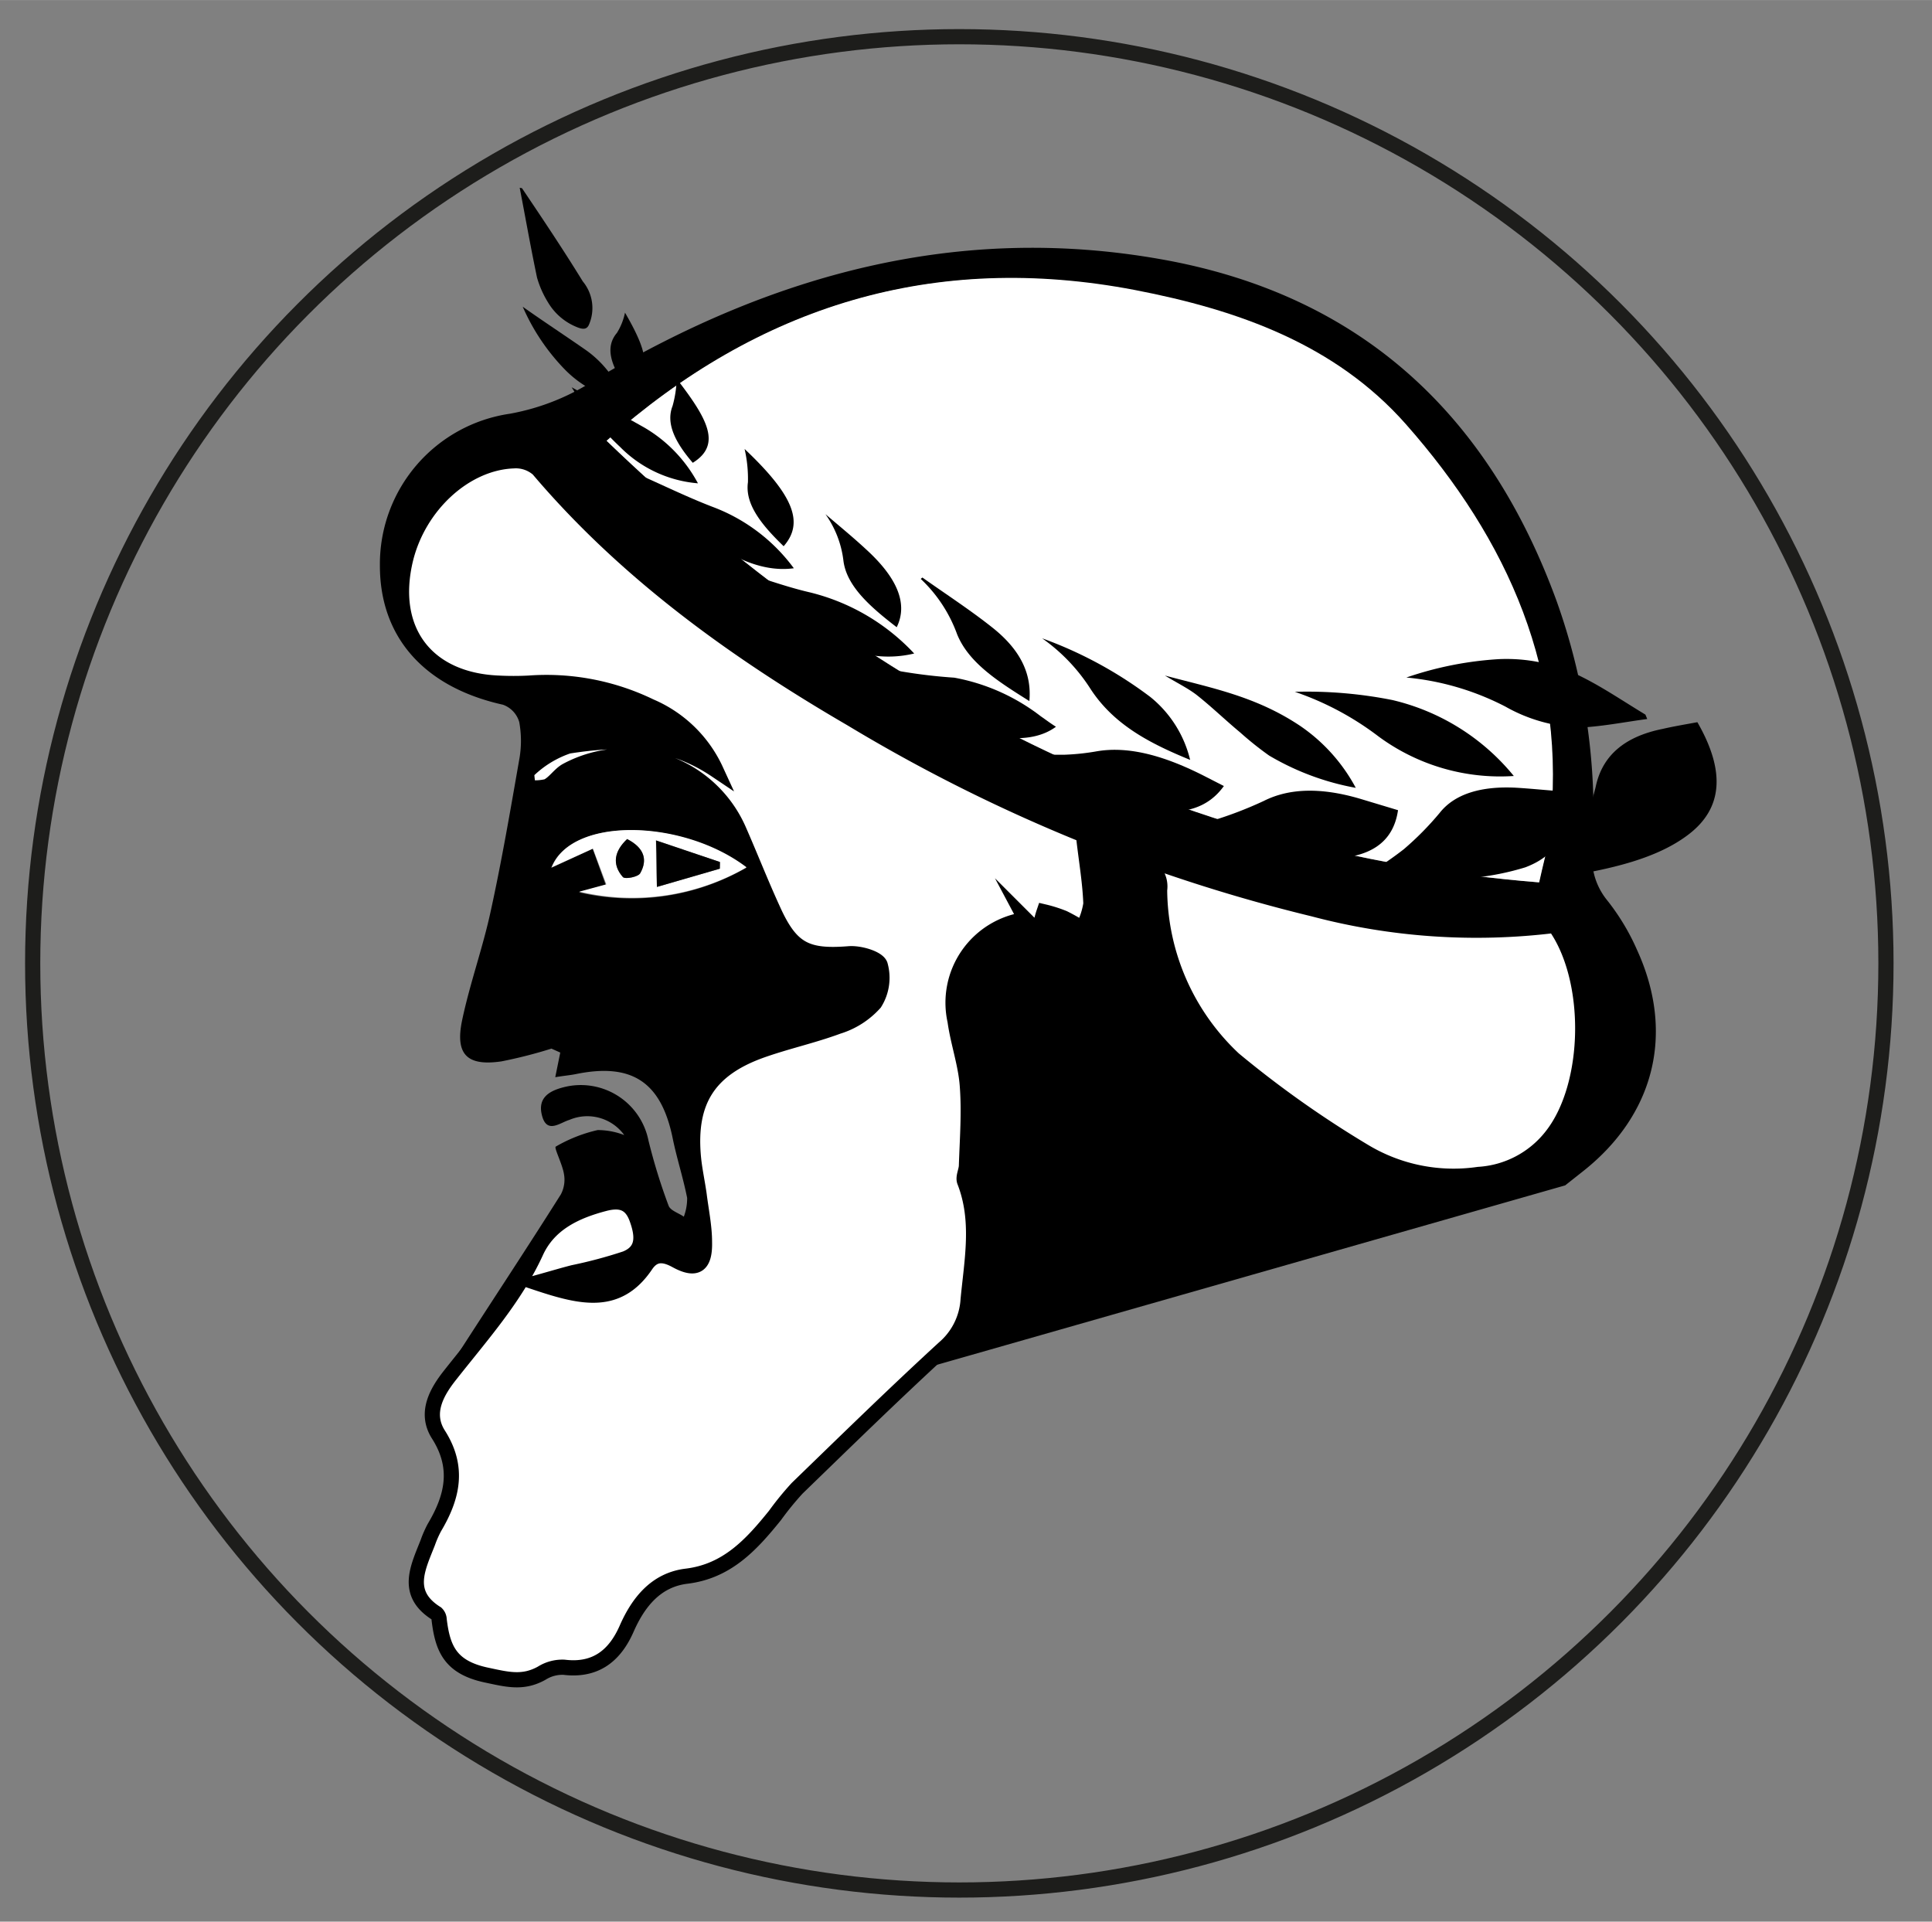 <svg id="Layer_1" data-name="Layer 1" xmlns="http://www.w3.org/2000/svg" width="44.85mm" height="44.61mm" viewBox="0 0 127.14 126.45">
  <rect x="0" y="0" width="127.14" height="126.45" fill="#808080" stroke="none"/>
  <defs>
    <style>
      .cls-1 {
        fill: none;
        stroke: #1d1d1b;
      }

      .cls-1, .cls-3 {
        stroke-miterlimit: 10;
      }

      .cls-2, .cls-3 {
        fill: #fff;
      }

      .cls-3 {
        stroke: #000;
      }
    </style>
  </defs>
  <title>Agamemnon_1</title>
  <circle class="cls-1" cx="63.13" cy="63.39" r="60.98"/>
  <g>
    <path class="cls-2" d="M47,93.57c-3.81-2.8-10.52-4.57-13.81-2.3C38,90.56,42.33,92.39,47,93.57Z"/>
    <path class="cls-2" d="M39.21,96.05,44,96.4a16.84,16.84,0,0,0-4.85-1.21A20.88,20.88,0,0,1,37.1,95c-.85-.2-1,.22-.94.89,0,.16,0,.31.07.52l1.84-.1c.7,2,1.55,2.57,3.33,2.07l-2.2-2Z"/>
    <g>
      <path d="M28.77,99.2a3.37,3.37,0,0,0,.62-3.63,6.21,6.21,0,0,1,.7-6.41c2.27-3.53,4.57-7,6.82-10.57a2.07,2.07,0,0,0,.2-1.35c-.1-.63-.66-1.72-.54-1.79a9.81,9.81,0,0,1,2.76-1.09,4.87,4.87,0,0,1,1.75.33,3,3,0,0,0-3.61-1c-.61.18-1.46.93-1.79-.24s.41-1.65,1.38-1.9a4.54,4.54,0,0,1,5.61,3.48A38,38,0,0,0,44,79.34c.12.32.66.48,1,.72a3.44,3.44,0,0,0,.22-1.23c-.26-1.32-.68-2.6-.95-3.92-.75-3.69-2.66-5-6.39-4.23-.35.07-.72.1-1.34.2l.33-1.62L36.29,69a31.09,31.09,0,0,1-3.29.84c-2.26.33-3.06-.45-2.59-2.7.51-2.43,1.37-4.79,1.89-7.22.72-3.29,1.29-6.62,1.87-9.94a6.84,6.84,0,0,0,0-2.47,1.72,1.72,0,0,0-1.07-1.14C27.92,45.22,25,41.93,25,37.22a10,10,0,0,1,8.56-10,15.17,15.17,0,0,0,5.76-2.34c11.47-6.81,23.74-10.2,37.11-7.82,13.06,2.32,21.5,10.15,26,22.47a41.56,41.56,0,0,1,2.37,16.39,4.42,4.42,0,0,0,.94,3.29,14.81,14.81,0,0,1,2,3.32c2.5,5.48,1.13,10.88-3.64,14.6L103,78m-1.74-19.9c.24-1.14.56-2.19.68-3.26,1.24-10.5-2.74-19.28-9.46-26.89-4.65-5.26-11.07-7.52-17.82-8.82C61.48,16.56,50,20.1,39.92,29,57,45.44,77,56.11,101.29,58.06ZM63.63,111.23l-.44-.19M39.5,55.62l-.52.17.88,2.44-1.77.48a15.08,15.08,0,0,0,11-1.6c-4.19-3.23-11.51-3.39-12.82,0ZM29.12,111.9l-.21-.45"/>
      <path class="cls-3" d="M68.49,62.39l-1-1.88a5.52,5.52,0,0,0-4.64,6.67c.2,1.44.71,2.84.81,4.28.13,1.73,0,3.48-.06,5.22,0,.36-.24.77-.12,1.07,1,2.57.48,5.15.23,7.77a4.55,4.55,0,0,1-1.58,3.18c-3.27,3-6.47,6.13-9.67,9.23A19.74,19.74,0,0,0,51,99.72c-1.55,1.92-3.15,3.68-5.84,4-2,.25-3.16,1.72-3.92,3.45s-2,2.8-4.12,2.54a2.55,2.55,0,0,0-1.47.39c-1.24.69-2.25.42-3.66.12-2.36-.51-2.86-1.74-3.09-3.64a.58.58,0,0,0-.18-.41c-2.11-1.32-1.22-3-.57-4.66a7.28,7.28,0,0,1,.44-1c1.19-2,1.64-3.94.27-6.1-.94-1.46-.08-2.88.82-4,2-2.54,4.2-5,5.58-8,.85-1.89,2.62-2.72,4.55-3.22,1-.25,1.71-.08,2.1,1s.51,2.13-.74,2.63a30.54,30.54,0,0,1-3.44.92c-.67.17-1.33.37-2.41.67,3,1,5.35,1.53,7.17-1.15.52-.78,1.16-.78,2-.32,1.33.73,1.91.34,1.87-1.22,0-1-.22-2.06-.35-3.09-.12-.87-.32-1.74-.39-2.61-.29-3.54,1-5.61,4.34-6.85,1.7-.62,3.49-1,5.19-1.63A5.35,5.35,0,0,0,57.56,66a3.11,3.11,0,0,0,.36-2.51c-.16-.44-1.36-.79-2.06-.73-2.8.22-3.81-.27-5-2.92-.78-1.7-1.46-3.44-2.21-5.15a8.16,8.16,0,0,0-11.34-4c-.48.25-.81.82-1.3,1.06a3.31,3.31,0,0,1-1.27.06c0-.38-.17-1,0-1.09a7,7,0,0,1,2.66-1.63c3.25-.51,6.51-.57,9.71,1.58a8.34,8.34,0,0,0-4.31-4.19,15.67,15.67,0,0,0-8-1.53,19.45,19.45,0,0,1-2,0c-4.76-.2-7.23-3.5-6.11-8.15.86-3.53,3.91-6.36,7.1-6.48a2.23,2.23,0,0,1,1.63.55c5.79,6.83,13,12,20.61,16.43a108.45,108.45,0,0,0,30.4,12.51,41.9,41.9,0,0,0,15.88,1.08c2.54,3.53,2.44,10.51-.19,13.85a6.6,6.6,0,0,1-4.82,2.54,11.4,11.4,0,0,1-7.5-1.5,68.42,68.42,0,0,1-8.61-6.09,15.41,15.41,0,0,1-4.88-11.13,1.59,1.59,0,0,0-1.39-1.81,27.12,27.12,0,0,1-3.58-1.45c.17,1.44.4,2.8.45,4.17a4.92,4.92,0,0,1-.56,1.64A12.62,12.62,0,0,0,70,60.41,8.84,8.84,0,0,0,68.71,60a6.37,6.37,0,0,0-.29,1.26,4.34,4.34,0,0,0,.17,1.06Z"/>
      <path class="cls-2" d="M101.29,58.06C77,56.11,57,45.44,39.92,29c10-8.91,21.56-12.45,34.77-9.92,6.75,1.3,13.17,3.56,17.82,8.82,6.72,7.61,10.7,16.39,9.46,26.89C101.85,55.87,101.53,56.92,101.29,58.06Z"/>
      <path class="cls-2" d="M63.19,111l.44.19"/>
      <path class="cls-2" d="M39.5,55.62l-3.19,1.45c1.31-3.35,8.63-3.19,12.82,0a15.08,15.08,0,0,1-11,1.6l1.77-.48L39,55.79Zm7.87,1.54v-.44L43.17,55.3c0,1.15,0,2,.06,3.06Zm-6.1-1.95c-.85.83-1,1.67-.28,2.5.14.16,1,0,1.14-.25C42.64,56.56,42.38,55.78,41.27,55.21Z"/>
      <path class="cls-2" d="M28.91,111.45l.21.45"/>
      <path d="M47.37,57.16l-4.14,1.2c0-1,0-1.91-.06-3.06l4.21,1.42Z"/>
      <path d="M41.27,55.21c1.11.57,1.37,1.35.86,2.25-.13.24-1,.41-1.14.25C40.26,56.88,40.42,56,41.27,55.21Z"/>
    </g>
    <g>
      <path d="M58,45,55.8,43.39a34.5,34.5,0,0,0,7,1.2,13.19,13.19,0,0,1,5.69,2.54c.32.22.63.46,1,.69-1.53,1.13-4.13,1-7.12-.49L60.5,46.5Z"/>
      <path d="M111.7,47.52c1.91,3.32,1.59,5.69-.52,7.34s-5.23,2.35-8.61,2.88a10.83,10.83,0,0,0,1-1.74A28.44,28.44,0,0,0,105,51.81c.43-2.11,1.93-3.35,4.42-3.85C110.11,47.8,110.88,47.67,111.7,47.52Z"/>
      <path d="M102.81,52.07c.6,2.5-.21,4.16-2.43,5a17.35,17.35,0,0,1-6.95.67c-1.07-.06-2.18-.18-3.35-.28a23.67,23.67,0,0,0,2.3-1.58,19.71,19.71,0,0,0,2.36-2.39c1-1.27,2.76-1.77,5-1.66C100.77,51.89,101.78,52,102.81,52.07Z"/>
      <path d="M92,53.31c-.31,2.14-1.86,3.15-4.55,3.19-3,0-6.33-.89-9.87-2A22.46,22.46,0,0,0,79.78,54a25.64,25.64,0,0,0,3.39-1.3c1.67-.84,3.76-.9,6.34-.14Z"/>
      <path d="M108.4,47.31c-1.43.19-2.82.47-4.32.56a10.53,10.53,0,0,1-5-1.37,17.7,17.7,0,0,0-6.53-1.92,22.85,22.85,0,0,1,6.09-1.21,11,11,0,0,1,5.48,1.18c1.42.71,2.78,1.64,4.16,2.47Z"/>
      <path d="M66.07,49.66c1.45,0,2.75,0,4,0a15.23,15.23,0,0,0,2.08-.22c2.17-.38,4.56.33,7.08,1.61l1.31.67c-1,1.4-2.61,2-5.09,1.52A34.76,34.76,0,0,1,66.07,49.66Z"/>
      <path d="M85.21,45.52a28.77,28.77,0,0,1,6.41.54,14.62,14.62,0,0,1,8,5,13.49,13.49,0,0,1-8.9-2.6A19.43,19.43,0,0,0,85.21,45.52Z"/>
      <path d="M89.22,51.84a17.19,17.19,0,0,1-5.71-2.13,21.55,21.55,0,0,1-1.89-1.51c-1-.83-1.88-1.69-2.88-2.48-.59-.45-1.31-.8-2.08-1.27,3.06.82,6,1.36,8.94,3.34A11.48,11.48,0,0,1,89.22,51.84Z"/>
      <path d="M60.16,43a7.26,7.26,0,0,1-5.45-.84,29.83,29.83,0,0,1-6.4-4.7c1.63.5,3.35,1.14,5,1.52A13.91,13.91,0,0,1,60.16,43Z"/>
      <path d="M68.58,42a27.08,27.08,0,0,1,7.12,3.86A7.61,7.61,0,0,1,78.32,50c-2.67-1.09-5-2.31-6.53-4.63A11.92,11.92,0,0,0,68.58,42Z"/>
      <path d="M34.35,12.38c1.35,2,2.74,4.08,4,6.13a2.75,2.75,0,0,1,.39,2.89c-.14.27-.37.3-.85.09a3.88,3.88,0,0,1-1.81-1.57,6.48,6.48,0,0,1-.74-1.66c-.42-2-.76-3.94-1.14-5.91Z"/>
      <path d="M42.19,31.29c1.6.71,3.2,1.49,4.81,2.1a11.75,11.75,0,0,1,5.24,4c-1.92.26-3.86-.58-5.73-1.94A23.4,23.4,0,0,1,42.19,31.29Z"/>
      <path d="M60.7,38c1.54,1.09,3.14,2.13,4.59,3.28,2,1.58,2.6,3.2,2.45,4.85-2.06-1.29-4-2.52-4.76-4.41a9.4,9.4,0,0,0-2.39-3.63Z"/>
      <path d="M37.62,25.48c1.57.87,3.18,1.75,4.78,2.65a9.35,9.35,0,0,1,3.53,3.67,8.12,8.12,0,0,1-5.12-2.39A18.61,18.61,0,0,1,37.62,25.48Z"/>
      <path d="M54.32,33.83c.9.77,1.83,1.53,2.69,2.33,2,1.83,2.77,3.54,2,5.11-1.77-1.36-3.32-2.73-3.51-4.41A6.62,6.62,0,0,0,54.32,33.83Z"/>
      <path d="M34.4,20.18c1.41,1,2.82,1.92,4.21,2.89a7,7,0,0,1,2.49,3.32,7.3,7.3,0,0,1-3.93-2.08A13.85,13.85,0,0,1,34.4,20.18Z"/>
      <path d="M51.57,35.94c-1.49-1.44-2.55-2.78-2.35-4.21A8.76,8.76,0,0,0,49,29.54C52.27,32.63,52.91,34.41,51.57,35.94Z"/>
      <path d="M44.53,24.92c2,2.6,3,4.33,1.06,5.53-1.17-1.36-1.78-2.6-1.33-3.74A7.32,7.32,0,0,0,44.53,24.92Z"/>
      <path d="M41.13,20.57c1.71,2.94,1.7,4.05-.07,4.68-.91-1.33-1.22-2.46-.46-3.35A4.08,4.08,0,0,0,41.13,20.57Z"/>
    </g>
  </g>
</svg>
